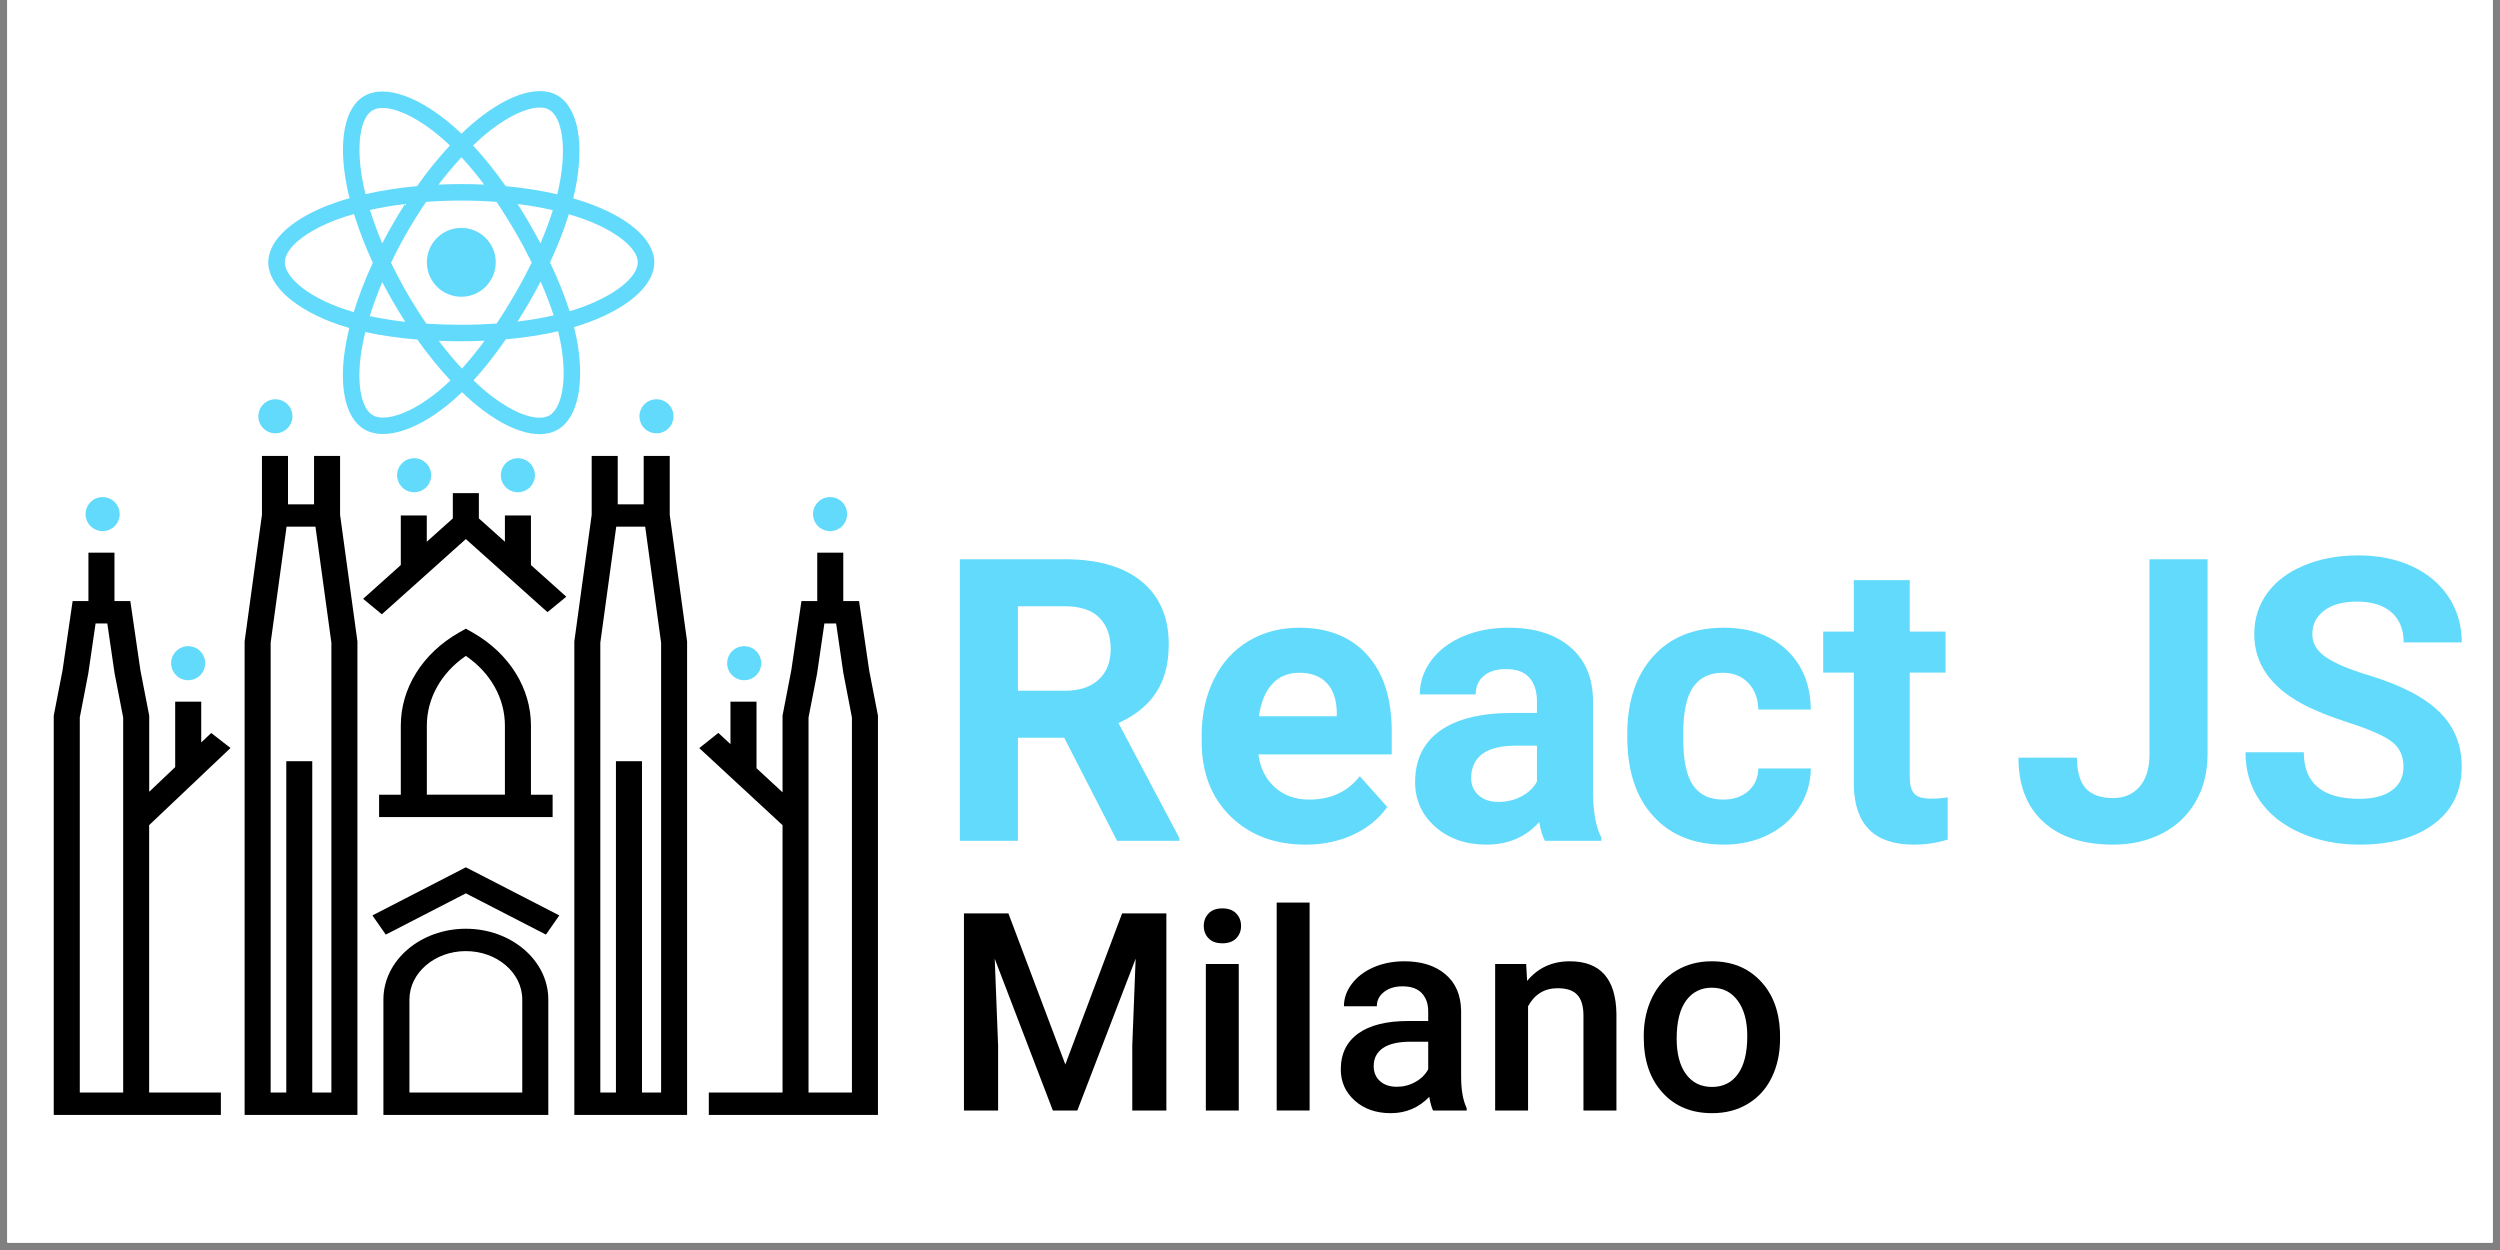 <svg xmlns="http://www.w3.org/2000/svg" xmlns:xlink="http://www.w3.org/1999/xlink" width="220" zoomAndPan="magnify" viewBox="0 0 165 82.5" height="110" preserveAspectRatio="xMidYMid meet" version="1.0"><rect x="0" y="0" width="165" height="82.5" fill="#808080" stroke="none"/><defs><clipPath id="id1"><path d="M 0.496 0 L 164.504 0 L 164.504 82.004 L 0.496 82.004 Z M 0.496 0 " clip-rule="nonzero"/></clipPath></defs><g clip-path="url(#id1)"><path fill="rgb(100%, 100%, 100%)" d="M 0.496 0 L 164.504 0 L 164.504 89.457 L 0.496 89.457 Z M 0.496 0 " fill-opacity="1" fill-rule="nonzero"/><path fill="rgb(100%, 100%, 100%)" d="M 0.496 0 L 164.504 0 L 164.504 82.004 L 0.496 82.004 Z M 0.496 0 " fill-opacity="1" fill-rule="nonzero"/><path fill="rgb(100%, 100%, 100%)" d="M 0.496 0 L 164.504 0 L 164.504 82.004 L 0.496 82.004 Z M 0.496 0 " fill-opacity="1" fill-rule="nonzero"/><path fill="rgb(100%, 100%, 100%)" d="M 0.496 0 L 164.504 0 L 164.504 82.004 L 0.496 82.004 Z M 0.496 0 " fill-opacity="1" fill-rule="nonzero"/></g><path fill="rgb(38.039%, 85.489%, 98.43%)" d="M 70.238 48.691 L 67.184 48.691 L 67.184 55.492 L 63.352 55.492 L 63.352 36.91 L 70.262 36.91 C 72.461 36.91 74.156 37.398 75.348 38.379 C 76.539 39.355 77.137 40.738 77.137 42.523 C 77.137 43.793 76.863 44.852 76.312 45.695 C 75.766 46.543 74.93 47.219 73.816 47.719 L 77.84 55.312 L 77.84 55.492 L 73.727 55.492 Z M 67.184 45.59 L 70.277 45.59 C 71.238 45.59 71.984 45.344 72.512 44.855 C 73.039 44.367 73.305 43.691 73.305 42.832 C 73.305 41.957 73.055 41.266 72.555 40.766 C 72.059 40.262 71.293 40.012 70.262 40.012 L 67.184 40.012 Z M 67.184 45.59 " fill-opacity="1" fill-rule="nonzero"/><path fill="rgb(38.039%, 85.489%, 98.43%)" d="M 86.168 55.746 C 84.141 55.746 82.492 55.125 81.219 53.883 C 79.945 52.641 79.309 50.988 79.309 48.918 L 79.309 48.562 C 79.309 47.176 79.578 45.934 80.113 44.844 C 80.648 43.75 81.41 42.906 82.395 42.316 C 83.379 41.723 84.5 41.43 85.762 41.43 C 87.652 41.43 89.141 42.023 90.227 43.215 C 91.312 44.406 91.855 46.094 91.855 48.281 L 91.855 49.789 L 83.051 49.789 C 83.172 50.691 83.531 51.414 84.133 51.957 C 84.73 52.5 85.492 52.773 86.41 52.773 C 87.832 52.773 88.945 52.258 89.746 51.23 L 91.559 53.258 C 91.008 54.043 90.258 54.652 89.312 55.09 C 88.367 55.527 87.32 55.746 86.168 55.746 Z M 85.746 44.402 C 85.016 44.402 84.422 44.648 83.965 45.145 C 83.508 45.641 83.219 46.352 83.09 47.273 L 88.227 47.273 L 88.227 46.977 C 88.207 46.156 87.988 45.523 87.562 45.074 C 87.137 44.625 86.531 44.402 85.746 44.402 Z M 85.746 44.402 " fill-opacity="1" fill-rule="nonzero"/><path fill="rgb(38.039%, 85.489%, 98.43%)" d="M 101.961 55.492 C 101.789 55.16 101.668 54.746 101.59 54.254 C 100.695 55.25 99.531 55.746 98.102 55.746 C 96.746 55.746 95.625 55.355 94.734 54.574 C 93.844 53.789 93.398 52.805 93.398 51.613 C 93.398 50.148 93.941 49.027 95.027 48.242 C 96.113 47.461 97.684 47.066 99.738 47.055 L 101.438 47.055 L 101.438 46.266 C 101.438 45.629 101.273 45.117 100.945 44.734 C 100.617 44.352 100.098 44.16 99.391 44.16 C 98.77 44.16 98.281 44.309 97.93 44.605 C 97.574 44.906 97.398 45.312 97.398 45.832 L 93.707 45.832 C 93.707 45.031 93.953 44.293 94.449 43.609 C 94.941 42.93 95.641 42.398 96.543 42.008 C 97.445 41.621 98.461 41.43 99.582 41.43 C 101.285 41.43 102.641 41.855 103.641 42.711 C 104.641 43.566 105.141 44.77 105.141 46.316 L 105.141 52.301 C 105.148 53.613 105.332 54.605 105.691 55.277 L 105.691 55.492 Z M 98.906 52.926 C 99.453 52.926 99.953 52.805 100.414 52.562 C 100.875 52.32 101.215 51.996 101.438 51.586 L 101.438 49.215 L 100.055 49.215 C 98.207 49.215 97.223 49.852 97.105 51.129 L 97.094 51.344 C 97.094 51.805 97.254 52.184 97.578 52.48 C 97.902 52.777 98.344 52.926 98.906 52.926 Z M 98.906 52.926 " fill-opacity="1" fill-rule="nonzero"/><path fill="rgb(38.039%, 85.489%, 98.43%)" d="M 113.727 52.773 C 114.406 52.773 114.961 52.586 115.387 52.211 C 115.812 51.84 116.035 51.34 116.051 50.719 L 119.516 50.719 C 119.504 51.656 119.25 52.512 118.746 53.289 C 118.246 54.07 117.559 54.672 116.684 55.102 C 115.812 55.531 114.848 55.746 113.789 55.746 C 111.812 55.746 110.254 55.121 109.113 53.863 C 107.973 52.609 107.402 50.875 107.402 48.664 L 107.402 48.422 C 107.402 46.297 107.969 44.598 109.102 43.328 C 110.234 42.062 111.789 41.43 113.766 41.43 C 115.492 41.43 116.879 41.918 117.922 42.902 C 118.965 43.887 119.496 45.195 119.512 46.828 L 116.051 46.828 C 116.035 46.109 115.812 45.523 115.387 45.074 C 114.961 44.625 114.398 44.402 113.699 44.402 C 112.84 44.402 112.191 44.715 111.754 45.34 C 111.312 45.969 111.094 46.984 111.094 48.391 L 111.094 48.773 C 111.094 50.195 111.312 51.219 111.746 51.84 C 112.18 52.465 112.84 52.773 113.727 52.773 Z M 113.727 52.773 " fill-opacity="1" fill-rule="nonzero"/><path fill="rgb(38.039%, 85.489%, 98.43%)" d="M 126.043 38.289 L 126.043 41.684 L 128.406 41.684 L 128.406 44.391 L 126.043 44.391 L 126.043 51.281 C 126.043 51.793 126.141 52.156 126.336 52.379 C 126.531 52.602 126.906 52.711 127.461 52.711 C 127.871 52.711 128.23 52.68 128.547 52.621 L 128.547 55.414 C 127.82 55.637 127.078 55.746 126.312 55.746 C 123.723 55.746 122.402 54.441 122.352 51.828 L 122.352 44.391 L 120.332 44.391 L 120.332 41.684 L 122.352 41.684 L 122.352 38.289 Z M 126.043 38.289 " fill-opacity="1" fill-rule="nonzero"/><path fill="rgb(38.039%, 85.489%, 98.43%)" d="M 141.867 36.91 L 145.699 36.91 L 145.699 49.773 C 145.699 50.957 145.438 52 144.914 52.906 C 144.391 53.812 143.652 54.516 142.699 55.008 C 141.742 55.5 140.668 55.746 139.465 55.746 C 137.496 55.746 135.965 55.246 134.867 54.246 C 133.77 53.25 133.219 51.832 133.219 50.004 L 137.078 50.004 C 137.078 50.914 137.27 51.586 137.652 52.02 C 138.035 52.453 138.641 52.672 139.465 52.672 C 140.199 52.672 140.781 52.422 141.215 51.918 C 141.648 51.418 141.867 50.703 141.867 49.773 Z M 141.867 36.91 " fill-opacity="1" fill-rule="nonzero"/><path fill="rgb(38.039%, 85.489%, 98.43%)" d="M 158.629 50.617 C 158.629 49.895 158.375 49.34 157.863 48.953 C 157.352 48.566 156.434 48.156 155.102 47.727 C 153.773 47.297 152.723 46.875 151.949 46.457 C 149.836 45.316 148.781 43.781 148.781 41.848 C 148.781 40.844 149.062 39.949 149.629 39.164 C 150.195 38.375 151.008 37.762 152.07 37.32 C 153.129 36.875 154.32 36.656 155.641 36.656 C 156.969 36.656 158.152 36.895 159.191 37.375 C 160.23 37.855 161.039 38.535 161.613 39.41 C 162.188 40.289 162.477 41.285 162.477 42.398 L 158.641 42.398 C 158.641 41.547 158.375 40.887 157.836 40.414 C 157.301 39.941 156.547 39.707 155.574 39.707 C 154.641 39.707 153.91 39.902 153.391 40.301 C 152.871 40.695 152.613 41.215 152.613 41.863 C 152.613 42.465 152.918 42.973 153.523 43.383 C 154.133 43.789 155.031 44.172 156.215 44.531 C 158.395 45.184 159.984 45.996 160.98 46.969 C 161.977 47.938 162.473 49.145 162.473 50.594 C 162.473 52.199 161.867 53.461 160.648 54.375 C 159.43 55.289 157.789 55.746 155.73 55.746 C 154.297 55.746 152.996 55.484 151.82 54.965 C 150.645 54.441 149.746 53.723 149.129 52.812 C 148.512 51.902 148.203 50.848 148.203 49.648 L 152.051 49.648 C 152.051 51.699 153.277 52.723 155.73 52.723 C 156.641 52.723 157.352 52.539 157.863 52.168 C 158.375 51.797 158.629 51.281 158.629 50.617 Z M 158.629 50.617 " fill-opacity="1" fill-rule="nonzero"/><path fill="rgb(0%, 0%, 0%)" d="M 57.363 44.234 L 56.699 39.672 L 55.656 39.672 L 55.656 36.477 L 53.938 36.477 L 53.938 39.672 L 52.895 39.672 L 52.227 44.234 L 51.648 47.23 L 51.648 52.293 L 49.93 50.703 L 49.93 46.309 L 48.211 46.309 L 48.211 49.113 L 47.41 48.371 L 46.152 49.375 L 51.648 54.461 L 51.648 72.109 L 46.781 72.109 L 46.781 73.586 L 57.945 73.586 L 57.945 47.23 Z M 56.227 72.109 L 53.363 72.109 L 53.363 47.352 L 53.926 44.465 L 54.41 41.148 L 55.184 41.148 L 55.664 44.434 L 56.227 47.352 Z M 56.227 72.109 " fill-opacity="1" fill-rule="nonzero"/><path fill="rgb(0%, 0%, 0%)" d="M 22.445 30.09 L 20.727 30.09 L 20.727 33.285 L 19.008 33.285 L 19.008 30.09 L 17.289 30.09 L 17.289 33.977 L 16.145 42.332 L 16.145 73.586 L 23.59 73.586 L 23.59 42.332 L 22.445 33.977 Z M 21.871 72.109 L 20.609 72.109 L 20.609 50.238 L 18.895 50.238 L 18.895 72.109 L 17.863 72.109 L 17.863 42.418 L 18.914 34.758 L 20.82 34.758 L 21.871 42.418 Z M 21.871 72.109 " fill-opacity="1" fill-rule="nonzero"/><path fill="rgb(0%, 0%, 0%)" d="M 31.223 41.762 L 30.746 41.492 L 30.27 41.762 C 27.879 43.133 26.453 45.422 26.453 47.887 L 26.453 52.453 L 25.02 52.453 L 25.02 53.926 L 36.473 53.926 L 36.473 52.453 L 35.043 52.453 L 35.043 47.887 C 35.043 45.422 33.613 43.133 31.223 41.762 Z M 33.324 52.449 L 28.172 52.449 L 28.172 47.887 C 28.172 46.082 29.125 44.398 30.746 43.289 C 32.371 44.398 33.324 46.082 33.324 47.887 Z M 33.324 52.449 " fill-opacity="1" fill-rule="nonzero"/><path fill="rgb(0%, 0%, 0%)" d="M 24.578 60.418 L 25.461 61.684 L 30.746 58.961 L 36.031 61.684 L 36.914 60.418 L 30.746 57.242 Z M 24.578 60.418 " fill-opacity="1" fill-rule="nonzero"/><path fill="rgb(0%, 0%, 0%)" d="M 30.746 61.297 C 27.746 61.297 25.305 63.391 25.305 65.965 L 25.305 73.586 L 36.188 73.586 L 36.188 65.965 C 36.188 63.391 33.746 61.297 30.746 61.297 Z M 34.469 72.109 L 27.023 72.109 L 27.023 65.965 C 27.023 64.207 28.695 62.773 30.746 62.773 C 32.801 62.773 34.469 64.203 34.469 65.965 Z M 34.469 72.109 " fill-opacity="1" fill-rule="nonzero"/><path fill="rgb(0%, 0%, 0%)" d="M 35.043 34.02 L 33.324 34.02 L 33.324 35.754 L 31.605 34.215 L 31.605 32.547 L 29.887 32.547 L 29.887 34.215 L 28.168 35.754 L 28.168 34.02 L 26.453 34.02 L 26.453 37.293 L 23.965 39.523 L 25.203 40.543 L 30.746 35.578 L 36.133 40.402 L 37.375 39.383 L 35.043 37.293 Z M 35.043 34.02 " fill-opacity="1" fill-rule="nonzero"/><path fill="rgb(0%, 0%, 0%)" d="M 13.941 48.379 L 13.281 49 L 13.281 46.309 L 11.562 46.309 L 11.562 50.629 L 9.848 52.258 L 9.848 47.23 L 9.266 44.234 L 8.602 39.672 L 7.555 39.672 L 7.555 36.477 L 5.836 36.477 L 5.836 39.672 L 4.793 39.672 L 4.129 44.234 L 3.547 47.23 L 3.547 73.586 L 14.578 73.586 L 14.578 72.109 L 9.844 72.109 L 9.844 54.457 L 13.258 51.223 L 13.281 51.223 L 13.281 51.199 L 15.215 49.367 Z M 8.129 53.887 L 8.129 72.109 L 5.266 72.109 L 5.266 47.352 L 5.824 44.465 L 6.309 41.148 L 7.082 41.148 L 7.562 44.434 L 8.129 47.352 Z M 8.129 53.887 " fill-opacity="1" fill-rule="nonzero"/><path fill="rgb(0%, 0%, 0%)" d="M 44.203 30.09 L 42.484 30.09 L 42.484 33.285 L 40.77 33.285 L 40.77 30.09 L 39.051 30.09 L 39.051 33.977 L 37.906 42.332 L 37.906 73.586 L 45.348 73.586 L 45.348 42.332 L 44.203 33.977 Z M 43.629 72.109 L 42.371 72.109 L 42.371 50.238 L 40.652 50.238 L 40.652 72.109 L 39.621 72.109 L 39.621 42.418 L 40.672 34.758 L 42.582 34.758 L 43.633 42.418 L 43.633 72.109 Z M 43.629 72.109 " fill-opacity="1" fill-rule="nonzero"/><path fill="rgb(38.039%, 85.489%, 98.43%)" d="M 38.652 13.352 C 38.383 13.262 38.109 13.172 37.832 13.094 C 37.879 12.91 37.922 12.723 37.961 12.535 C 38.582 9.523 38.176 7.102 36.789 6.301 C 35.461 5.535 33.285 6.336 31.09 8.242 C 30.875 8.43 30.664 8.625 30.457 8.824 C 30.32 8.691 30.18 8.562 30.035 8.434 C 27.734 6.395 25.43 5.535 24.043 6.336 C 22.715 7.102 22.324 9.383 22.883 12.234 C 22.938 12.52 23 12.801 23.07 13.078 C 22.746 13.172 22.43 13.27 22.129 13.375 C 19.43 14.316 17.707 15.785 17.707 17.312 C 17.707 18.891 19.559 20.473 22.367 21.434 C 22.594 21.508 22.824 21.582 23.055 21.648 C 22.98 21.949 22.914 22.25 22.855 22.555 C 22.32 25.359 22.738 27.586 24.062 28.348 C 25.43 29.137 27.727 28.324 29.961 26.375 C 30.137 26.219 30.316 26.055 30.492 25.883 C 30.715 26.102 30.945 26.309 31.18 26.512 C 33.348 28.375 35.484 29.125 36.809 28.359 C 38.176 27.57 38.617 25.18 38.043 22.27 C 37.996 22.047 37.945 21.82 37.887 21.59 C 38.051 21.539 38.207 21.492 38.363 21.441 C 41.281 20.473 43.184 18.91 43.184 17.312 C 43.184 15.781 41.406 14.297 38.652 13.352 Z M 31.805 9.062 C 33.688 7.43 35.445 6.781 36.246 7.242 C 37.098 7.734 37.43 9.719 36.895 12.316 C 36.859 12.484 36.82 12.652 36.781 12.824 C 35.723 12.578 34.574 12.398 33.375 12.285 C 32.672 11.289 31.949 10.383 31.219 9.602 C 31.41 9.418 31.605 9.238 31.805 9.062 Z M 25.23 18.617 C 25.461 19.062 25.699 19.5 25.953 19.934 C 26.207 20.375 26.477 20.812 26.75 21.242 C 25.918 21.148 25.133 21.023 24.402 20.863 C 24.629 20.141 24.906 19.387 25.23 18.617 Z M 25.227 16.062 C 24.91 15.309 24.641 14.57 24.418 13.859 C 25.145 13.695 25.922 13.562 26.73 13.465 C 26.457 13.883 26.199 14.312 25.949 14.746 C 25.699 15.18 25.457 15.617 25.227 16.062 Z M 25.809 17.34 C 26.141 16.641 26.504 15.957 26.891 15.289 C 27.277 14.617 27.691 13.961 28.125 13.324 C 28.883 13.266 29.66 13.238 30.445 13.238 C 31.234 13.238 32.012 13.266 32.77 13.324 C 33.203 13.961 33.609 14.613 33.996 15.281 C 34.387 15.949 34.75 16.633 35.094 17.324 C 34.754 18.023 34.391 18.711 34 19.383 C 33.613 20.055 33.207 20.711 32.777 21.355 C 32.023 21.406 31.242 21.434 30.445 21.434 C 29.652 21.434 28.883 21.41 28.141 21.363 C 27.699 20.723 27.285 20.062 26.895 19.391 C 26.504 18.719 26.145 18.035 25.809 17.34 Z M 34.945 19.926 C 35.199 19.484 35.445 19.035 35.684 18.578 C 36.023 19.355 36.309 20.105 36.539 20.816 C 35.801 20.984 35 21.121 34.16 21.223 C 34.43 20.797 34.691 20.363 34.945 19.926 Z M 35.672 16.062 C 35.438 15.617 35.191 15.176 34.938 14.738 C 34.688 14.309 34.43 13.883 34.164 13.465 C 34.977 13.566 35.754 13.703 36.488 13.871 C 36.266 14.574 35.992 15.309 35.672 16.062 Z M 30.457 10.379 C 30.961 10.922 31.461 11.527 31.957 12.184 C 30.953 12.137 29.949 12.137 28.945 12.184 C 29.441 11.531 29.949 10.926 30.457 10.379 Z M 24.59 7.277 C 25.441 6.785 27.324 7.484 29.312 9.246 C 29.438 9.359 29.566 9.477 29.695 9.602 C 28.953 10.395 28.223 11.297 27.523 12.285 C 26.328 12.395 25.18 12.574 24.125 12.812 C 24.059 12.551 24 12.289 23.949 12.027 C 23.473 9.582 23.789 7.738 24.59 7.277 Z M 23.348 20.602 C 23.137 20.539 22.926 20.473 22.719 20.402 C 21.477 19.98 20.449 19.43 19.746 18.828 C 19.113 18.285 18.797 17.75 18.797 17.312 C 18.797 16.387 20.18 15.207 22.484 14.402 C 22.773 14.301 23.066 14.211 23.363 14.125 C 23.684 15.16 24.102 16.246 24.605 17.34 C 24.094 18.453 23.668 19.551 23.348 20.602 Z M 29.246 25.555 C 28.258 26.418 27.266 27.031 26.395 27.34 C 25.609 27.617 24.984 27.625 24.605 27.406 C 23.805 26.941 23.469 25.156 23.926 22.758 C 23.98 22.477 24.039 22.191 24.109 21.914 C 25.152 22.145 26.309 22.309 27.543 22.41 C 28.25 23.402 28.984 24.312 29.73 25.109 C 29.57 25.262 29.41 25.41 29.246 25.555 Z M 30.488 24.328 C 29.973 23.77 29.457 23.156 28.957 22.492 C 29.441 22.512 29.941 22.523 30.445 22.523 C 30.965 22.523 31.477 22.512 31.984 22.488 C 31.488 23.164 30.984 23.777 30.488 24.328 Z M 37.098 25.84 C 36.945 26.656 36.641 27.199 36.262 27.418 C 35.457 27.883 33.742 27.281 31.891 25.688 C 31.68 25.504 31.465 25.312 31.25 25.105 C 31.969 24.32 32.684 23.41 33.387 22.395 C 34.617 22.285 35.781 22.109 36.836 21.863 C 36.887 22.074 36.934 22.281 36.973 22.48 C 37.23 23.766 37.266 24.93 37.098 25.84 Z M 38.02 20.41 C 37.883 20.457 37.738 20.5 37.594 20.543 C 37.27 19.523 36.836 18.438 36.301 17.32 C 36.809 16.227 37.23 15.156 37.543 14.141 C 37.801 14.219 38.055 14.297 38.301 14.379 C 40.656 15.191 42.094 16.391 42.094 17.312 C 42.094 18.297 40.543 19.574 38.02 20.41 Z M 38.02 20.41 " fill-opacity="1" fill-rule="nonzero"/><path fill="rgb(38.039%, 85.489%, 98.43%)" d="M 30.445 15.043 C 31.703 15.043 32.719 16.059 32.719 17.312 C 32.719 18.566 31.703 19.586 30.445 19.586 C 29.188 19.586 28.172 18.566 28.172 17.312 C 28.172 16.059 29.188 15.043 30.445 15.043 " fill-opacity="1" fill-rule="nonzero"/><path fill="rgb(38.039%, 85.489%, 98.43%)" d="M 13.543 43.773 C 13.543 43.922 13.516 44.062 13.457 44.203 C 13.402 44.34 13.32 44.461 13.215 44.566 C 13.109 44.672 12.988 44.754 12.852 44.809 C 12.711 44.867 12.57 44.895 12.418 44.895 C 12.27 44.895 12.125 44.867 11.988 44.809 C 11.852 44.754 11.73 44.672 11.625 44.566 C 11.52 44.461 11.438 44.34 11.379 44.203 C 11.324 44.062 11.293 43.922 11.293 43.773 C 11.293 43.621 11.324 43.48 11.379 43.344 C 11.438 43.203 11.52 43.082 11.625 42.977 C 11.73 42.871 11.852 42.789 11.988 42.734 C 12.125 42.676 12.27 42.648 12.418 42.648 C 12.57 42.648 12.711 42.676 12.852 42.734 C 12.988 42.789 13.109 42.871 13.215 42.977 C 13.32 43.082 13.402 43.203 13.457 43.344 C 13.516 43.48 13.543 43.621 13.543 43.773 Z M 13.543 43.773 " fill-opacity="1" fill-rule="nonzero"/><path fill="rgb(38.039%, 85.489%, 98.43%)" d="M 50.242 43.773 C 50.242 43.922 50.211 44.062 50.156 44.203 C 50.098 44.34 50.016 44.461 49.91 44.566 C 49.805 44.672 49.684 44.754 49.547 44.809 C 49.406 44.867 49.266 44.895 49.117 44.895 C 48.965 44.895 48.824 44.867 48.684 44.809 C 48.547 44.754 48.426 44.672 48.32 44.566 C 48.215 44.461 48.133 44.34 48.078 44.203 C 48.02 44.062 47.992 43.922 47.992 43.773 C 47.992 43.621 48.02 43.48 48.078 43.344 C 48.133 43.203 48.215 43.082 48.32 42.977 C 48.426 42.871 48.547 42.789 48.684 42.734 C 48.824 42.676 48.965 42.648 49.117 42.648 C 49.266 42.648 49.406 42.676 49.547 42.734 C 49.684 42.789 49.805 42.871 49.91 42.977 C 50.016 43.082 50.098 43.203 50.156 43.344 C 50.211 43.48 50.242 43.621 50.242 43.773 Z M 50.242 43.773 " fill-opacity="1" fill-rule="nonzero"/><path fill="rgb(38.039%, 85.489%, 98.43%)" d="M 19.301 27.477 C 19.301 27.625 19.273 27.766 19.215 27.906 C 19.156 28.043 19.078 28.164 18.973 28.27 C 18.867 28.375 18.742 28.457 18.605 28.512 C 18.469 28.57 18.324 28.598 18.176 28.598 C 18.027 28.598 17.883 28.57 17.746 28.512 C 17.605 28.457 17.484 28.375 17.379 28.27 C 17.273 28.164 17.195 28.043 17.137 27.906 C 17.078 27.766 17.051 27.625 17.051 27.477 C 17.051 27.324 17.078 27.184 17.137 27.047 C 17.191 26.906 17.273 26.785 17.379 26.68 C 17.484 26.574 17.605 26.492 17.746 26.438 C 17.883 26.379 18.027 26.352 18.176 26.352 C 18.324 26.352 18.469 26.379 18.605 26.438 C 18.742 26.492 18.867 26.574 18.973 26.68 C 19.078 26.785 19.156 26.906 19.215 27.047 C 19.273 27.184 19.301 27.324 19.301 27.477 Z M 19.301 27.477 " fill-opacity="1" fill-rule="nonzero"/><path fill="rgb(38.039%, 85.489%, 98.43%)" d="M 44.453 27.477 C 44.453 27.625 44.422 27.766 44.367 27.906 C 44.309 28.043 44.227 28.164 44.121 28.27 C 44.016 28.375 43.895 28.457 43.758 28.512 C 43.621 28.57 43.477 28.598 43.328 28.598 C 43.176 28.598 43.035 28.57 42.895 28.512 C 42.758 28.457 42.637 28.375 42.531 28.27 C 42.426 28.164 42.344 28.043 42.289 27.906 C 42.23 27.766 42.203 27.625 42.203 27.477 C 42.203 27.324 42.23 27.184 42.289 27.047 C 42.344 26.906 42.426 26.785 42.531 26.68 C 42.637 26.574 42.758 26.492 42.895 26.438 C 43.035 26.379 43.176 26.352 43.328 26.352 C 43.477 26.352 43.621 26.379 43.758 26.438 C 43.895 26.492 44.016 26.574 44.121 26.68 C 44.227 26.785 44.309 26.906 44.367 27.047 C 44.422 27.184 44.453 27.324 44.453 27.477 Z M 44.453 27.477 " fill-opacity="1" fill-rule="nonzero"/><path fill="rgb(38.039%, 85.489%, 98.43%)" d="M 28.457 31.367 C 28.457 31.516 28.43 31.656 28.371 31.797 C 28.316 31.934 28.234 32.055 28.129 32.16 C 28.023 32.266 27.902 32.348 27.762 32.402 C 27.625 32.461 27.48 32.488 27.332 32.488 C 27.184 32.488 27.039 32.461 26.902 32.402 C 26.766 32.348 26.645 32.266 26.539 32.16 C 26.434 32.055 26.352 31.934 26.293 31.797 C 26.238 31.656 26.207 31.516 26.207 31.367 C 26.207 31.215 26.238 31.074 26.293 30.934 C 26.352 30.797 26.434 30.676 26.539 30.57 C 26.645 30.465 26.766 30.383 26.902 30.328 C 27.039 30.27 27.184 30.242 27.332 30.242 C 27.48 30.242 27.625 30.27 27.762 30.328 C 27.902 30.383 28.023 30.465 28.129 30.57 C 28.234 30.676 28.316 30.797 28.371 30.934 C 28.43 31.074 28.457 31.215 28.457 31.367 Z M 28.457 31.367 " fill-opacity="1" fill-rule="nonzero"/><path fill="rgb(38.039%, 85.489%, 98.43%)" d="M 35.305 31.367 C 35.305 31.516 35.277 31.656 35.219 31.797 C 35.16 31.934 35.082 32.055 34.977 32.16 C 34.871 32.266 34.746 32.348 34.609 32.402 C 34.473 32.461 34.328 32.488 34.18 32.488 C 34.031 32.488 33.887 32.461 33.75 32.402 C 33.613 32.348 33.488 32.266 33.383 32.16 C 33.277 32.055 33.199 31.934 33.141 31.797 C 33.082 31.656 33.055 31.516 33.055 31.367 C 33.055 31.215 33.082 31.074 33.141 30.934 C 33.199 30.797 33.277 30.676 33.383 30.57 C 33.488 30.465 33.613 30.383 33.75 30.328 C 33.887 30.27 34.031 30.242 34.18 30.242 C 34.328 30.242 34.473 30.27 34.609 30.328 C 34.746 30.383 34.871 30.465 34.977 30.57 C 35.082 30.676 35.16 30.797 35.219 30.934 C 35.277 31.074 35.305 31.215 35.305 31.367 Z M 35.305 31.367 " fill-opacity="1" fill-rule="nonzero"/><path fill="rgb(38.039%, 85.489%, 98.43%)" d="M 7.898 33.93 C 7.898 34.078 7.871 34.223 7.812 34.359 C 7.754 34.5 7.676 34.621 7.57 34.727 C 7.465 34.832 7.34 34.91 7.203 34.969 C 7.066 35.027 6.922 35.055 6.773 35.055 C 6.625 35.055 6.48 35.027 6.344 34.969 C 6.203 34.91 6.082 34.832 5.977 34.727 C 5.871 34.621 5.793 34.5 5.734 34.359 C 5.676 34.223 5.648 34.078 5.648 33.93 C 5.648 33.781 5.676 33.637 5.734 33.5 C 5.793 33.363 5.871 33.242 5.977 33.137 C 6.082 33.031 6.203 32.949 6.344 32.891 C 6.48 32.836 6.625 32.809 6.773 32.809 C 6.922 32.809 7.066 32.836 7.203 32.891 C 7.34 32.949 7.465 33.031 7.57 33.137 C 7.676 33.242 7.754 33.363 7.812 33.5 C 7.871 33.637 7.898 33.781 7.898 33.93 Z M 7.898 33.93 " fill-opacity="1" fill-rule="nonzero"/><path fill="rgb(38.039%, 85.489%, 98.43%)" d="M 55.91 33.93 C 55.91 34.078 55.883 34.223 55.824 34.359 C 55.766 34.5 55.688 34.621 55.582 34.727 C 55.477 34.832 55.355 34.91 55.215 34.969 C 55.078 35.027 54.934 35.055 54.785 35.055 C 54.637 35.055 54.492 35.027 54.355 34.969 C 54.219 34.91 54.094 34.832 53.988 34.727 C 53.883 34.621 53.805 34.5 53.746 34.359 C 53.688 34.223 53.66 34.078 53.66 33.93 C 53.66 33.781 53.688 33.637 53.746 33.5 C 53.805 33.363 53.883 33.242 53.988 33.137 C 54.094 33.031 54.219 32.949 54.355 32.891 C 54.492 32.836 54.637 32.809 54.785 32.809 C 54.934 32.809 55.078 32.836 55.215 32.891 C 55.355 32.949 55.477 33.031 55.582 33.137 C 55.688 33.242 55.766 33.363 55.824 33.5 C 55.883 33.637 55.91 33.781 55.91 33.93 Z M 55.91 33.93 " fill-opacity="1" fill-rule="nonzero"/><path fill="rgb(0%, 0%, 0%)" d="M 66.555 60.285 L 70.312 70.254 L 74.059 60.285 L 76.98 60.285 L 76.98 73.293 L 74.73 73.293 L 74.73 69.004 L 74.953 63.27 L 71.105 73.293 L 69.488 73.293 L 65.652 63.277 L 65.875 69.004 L 65.875 73.293 L 63.621 73.293 L 63.621 60.285 Z M 66.555 60.285 " fill-opacity="1" fill-rule="nonzero"/><path fill="rgb(0%, 0%, 0%)" d="M 79.449 61.113 C 79.449 60.781 79.555 60.504 79.77 60.285 C 79.98 60.062 80.281 59.953 80.676 59.953 C 81.07 59.953 81.375 60.062 81.586 60.285 C 81.801 60.504 81.91 60.781 81.91 61.113 C 81.91 61.441 81.801 61.715 81.586 61.934 C 81.375 62.148 81.07 62.258 80.676 62.258 C 80.281 62.258 79.98 62.148 79.77 61.934 C 79.555 61.715 79.449 61.441 79.449 61.113 Z M 81.758 73.293 L 79.586 73.293 L 79.586 63.625 L 81.758 63.625 Z M 81.758 73.293 " fill-opacity="1" fill-rule="nonzero"/><path fill="rgb(0%, 0%, 0%)" d="M 84.262 59.57 L 86.434 59.57 L 86.434 73.293 L 84.262 73.293 Z M 84.262 59.57 " fill-opacity="1" fill-rule="nonzero"/><path fill="rgb(0%, 0%, 0%)" d="M 94.582 73.293 C 94.488 73.105 94.402 72.805 94.332 72.391 C 93.641 73.109 92.793 73.469 91.793 73.469 C 90.82 73.469 90.027 73.191 89.414 72.641 C 88.797 72.086 88.492 71.402 88.492 70.586 C 88.492 69.555 88.875 68.766 89.641 68.211 C 90.406 67.664 91.504 67.387 92.926 67.387 L 94.262 67.387 L 94.262 66.754 C 94.262 66.254 94.121 65.852 93.84 65.551 C 93.559 65.25 93.133 65.098 92.562 65.098 C 92.066 65.098 91.66 65.223 91.344 65.469 C 91.027 65.719 90.871 66.031 90.871 66.414 L 88.699 66.414 C 88.699 65.883 88.875 65.387 89.227 64.926 C 89.578 64.465 90.055 64.102 90.66 63.84 C 91.266 63.578 91.941 63.445 92.688 63.445 C 93.82 63.445 94.723 63.73 95.395 64.301 C 96.07 64.867 96.414 65.668 96.434 66.699 L 96.434 71.059 C 96.434 71.93 96.555 72.621 96.801 73.141 L 96.801 73.293 Z M 92.195 71.727 C 92.625 71.727 93.027 71.625 93.406 71.414 C 93.785 71.207 94.07 70.926 94.262 70.574 L 94.262 68.754 L 93.09 68.754 C 92.285 68.754 91.68 68.895 91.273 69.172 C 90.867 69.453 90.664 69.848 90.664 70.359 C 90.664 70.777 90.805 71.109 91.082 71.355 C 91.359 71.605 91.73 71.727 92.195 71.727 Z M 92.195 71.727 " fill-opacity="1" fill-rule="nonzero"/><path fill="rgb(0%, 0%, 0%)" d="M 100.727 63.625 L 100.789 64.742 C 101.504 63.879 102.441 63.445 103.605 63.445 C 105.621 63.445 106.645 64.598 106.684 66.902 L 106.684 73.293 L 104.508 73.293 L 104.508 67.027 C 104.508 66.414 104.375 65.961 104.109 65.668 C 103.844 65.371 103.41 65.223 102.809 65.223 C 101.934 65.223 101.281 65.621 100.852 66.414 L 100.852 73.293 L 98.68 73.293 L 98.68 63.625 Z M 100.727 63.625 " fill-opacity="1" fill-rule="nonzero"/><path fill="rgb(0%, 0%, 0%)" d="M 108.488 68.367 C 108.488 67.422 108.676 66.57 109.051 65.809 C 109.426 65.051 109.957 64.465 110.637 64.059 C 111.316 63.652 112.094 63.445 112.977 63.445 C 114.285 63.445 115.344 63.867 116.156 64.707 C 116.973 65.547 117.41 66.66 117.477 68.047 L 117.484 68.555 C 117.484 69.508 117.301 70.359 116.934 71.113 C 116.57 71.863 116.043 72.441 115.359 72.852 C 114.68 73.266 113.891 73.469 112.996 73.469 C 111.629 73.469 110.539 73.016 109.719 72.105 C 108.898 71.199 108.488 69.988 108.488 68.477 Z M 110.66 68.559 C 110.66 69.551 110.867 70.332 111.277 70.895 C 111.691 71.457 112.262 71.738 112.996 71.738 C 113.73 71.738 114.301 71.449 114.707 70.879 C 115.117 70.309 115.32 69.473 115.32 68.371 C 115.32 67.395 115.109 66.617 114.691 66.047 C 114.27 65.473 113.699 65.188 112.977 65.188 C 112.27 65.188 111.703 65.469 111.289 66.031 C 110.871 66.598 110.66 67.438 110.66 68.559 Z M 110.66 68.559 " fill-opacity="1" fill-rule="nonzero"/></svg>